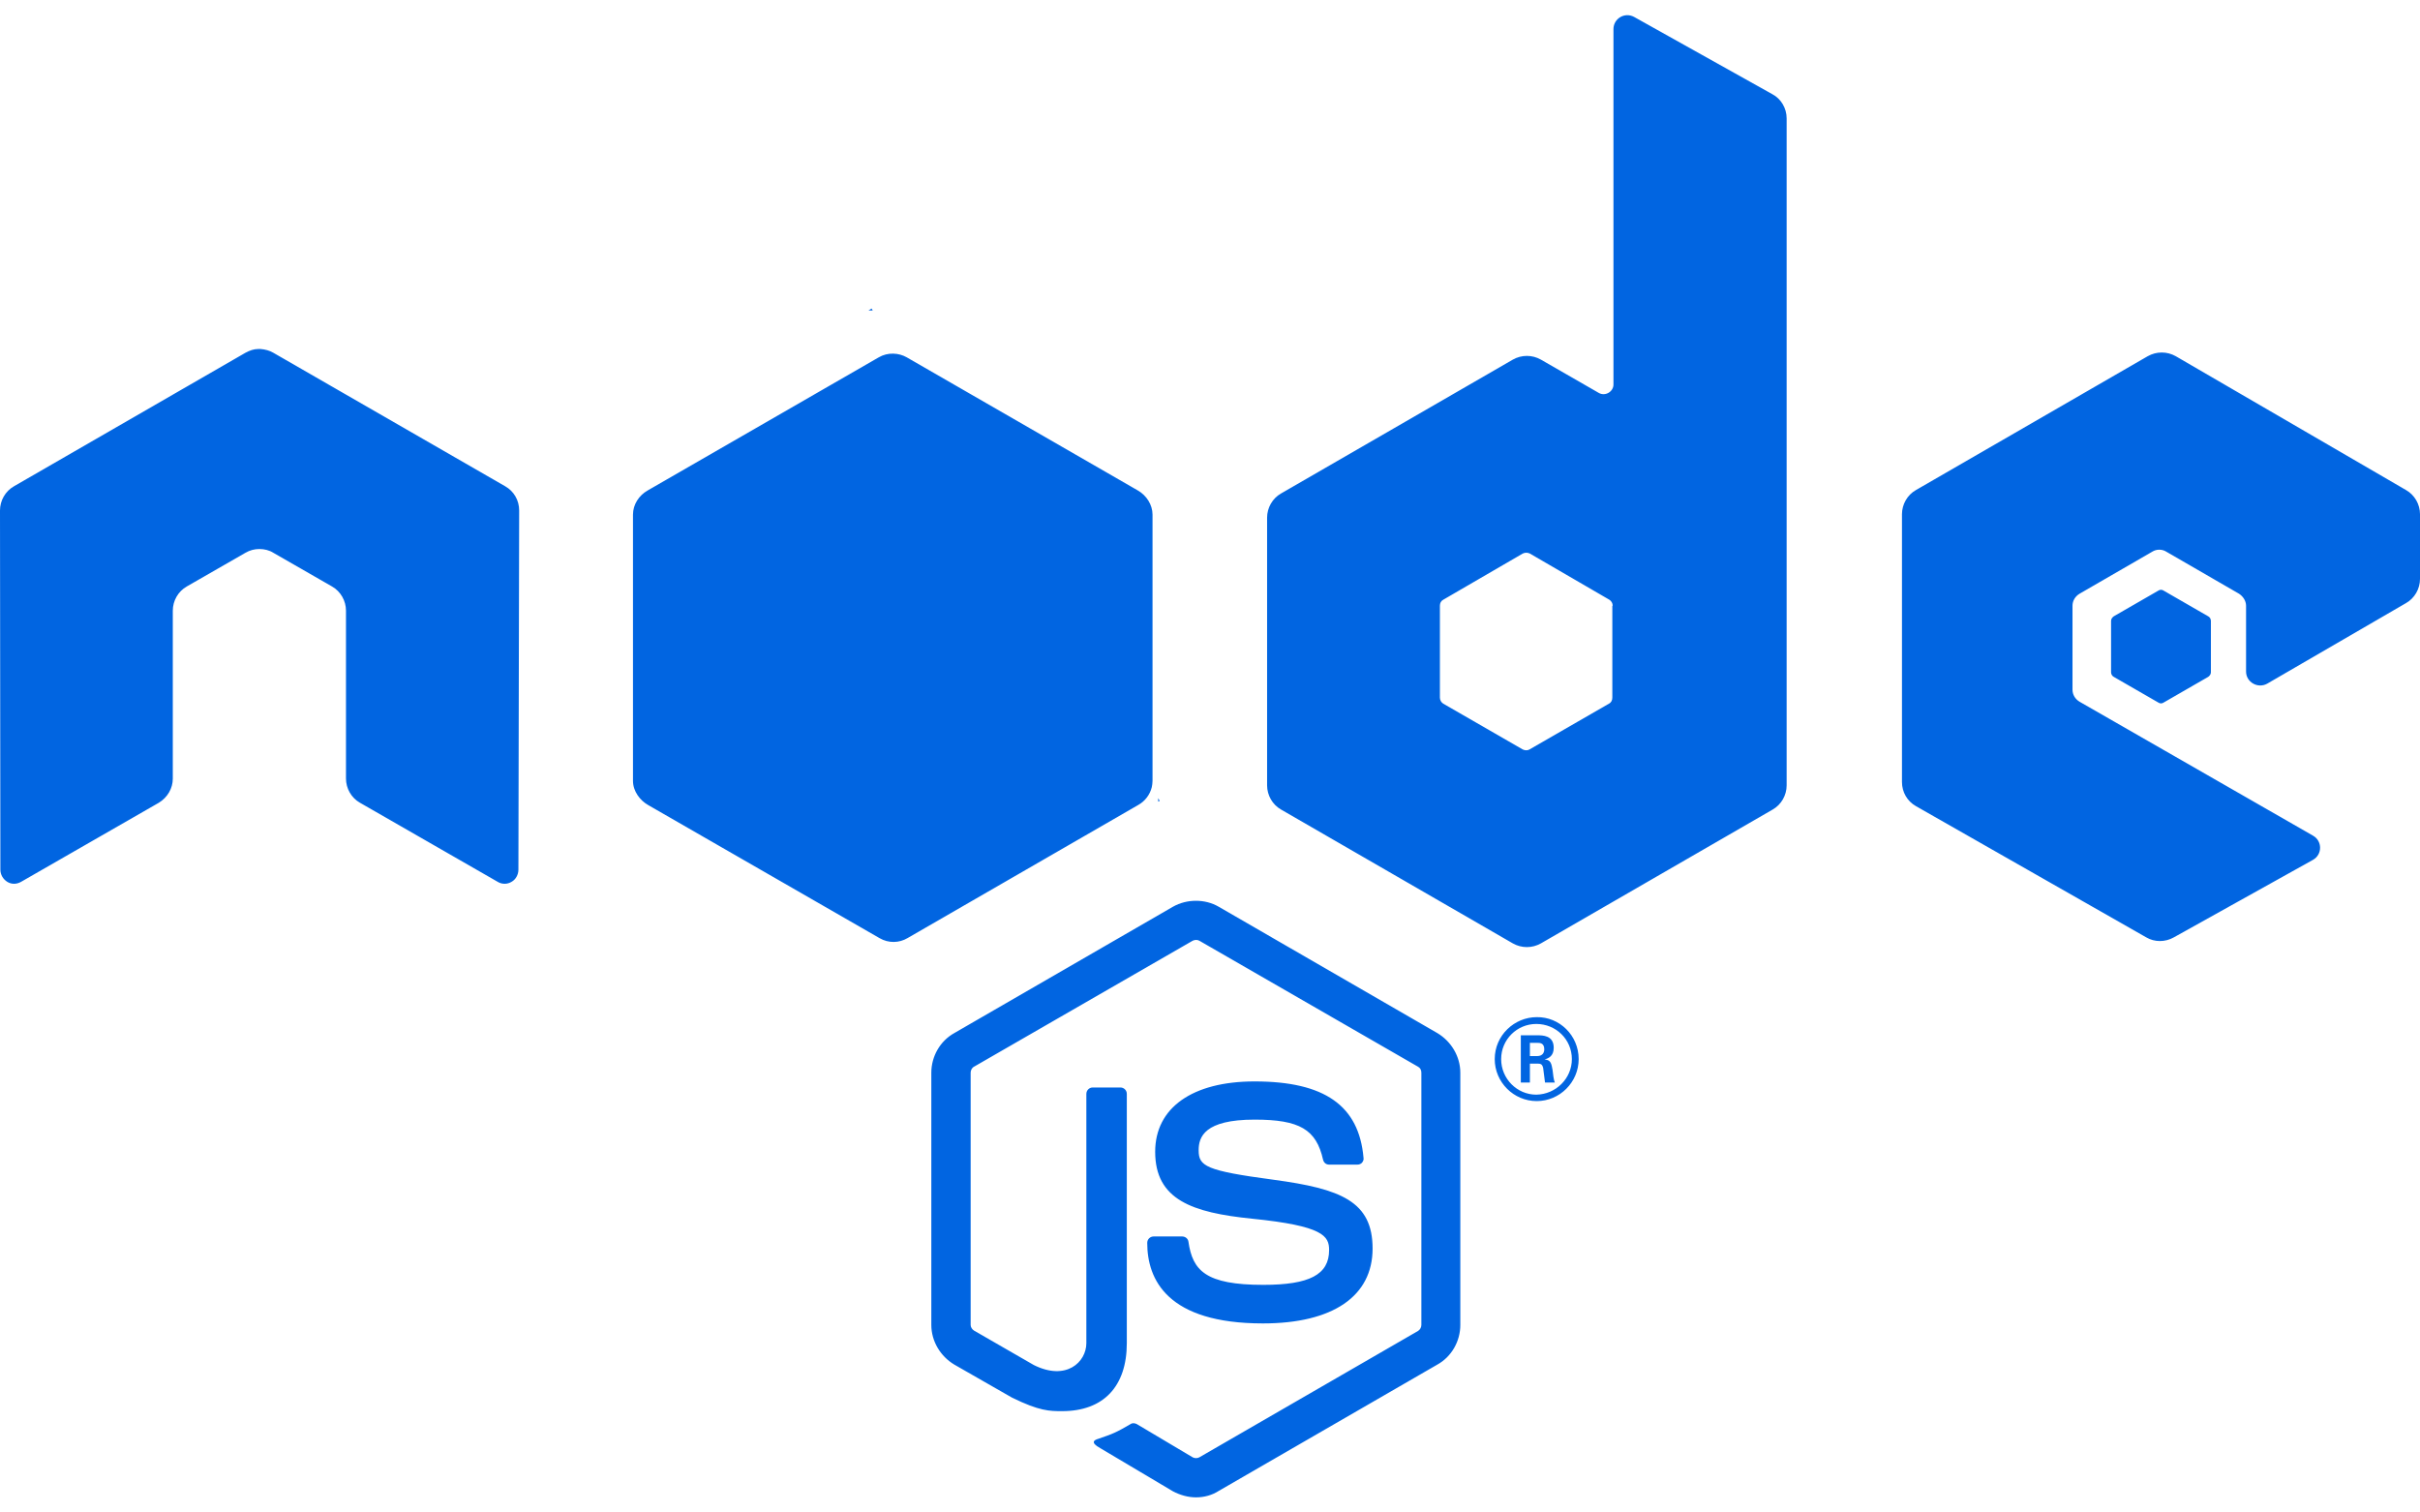 <svg width="32" height="20" viewBox="0 0 32 20" fill="none" xmlns="http://www.w3.org/2000/svg">
 <path  d= "M15.815 19.8C15.71 19.8 15.605 19.77 15.51 19.72L14.55 19.15C14.405 19.07 14.475 19.04 14.525 19.025C14.715 18.96 14.755 18.945 14.96 18.825C14.98 18.815 15.01 18.82 15.03 18.83L15.77 19.27C15.795 19.285 15.835 19.285 15.86 19.27L18.75 17.6C18.775 17.585 18.795 17.555 18.795 17.52V14.185C18.795 14.15 18.78 14.12 18.75 14.105L15.86 12.44C15.835 12.425 15.8 12.425 15.77 12.44L12.88 14.105C12.85 14.12 12.835 14.155 12.835 14.185V17.52C12.835 17.55 12.855 17.58 12.88 17.595L13.67 18.05C14.1 18.265 14.365 18.01 14.365 17.76V14.465C14.365 14.42 14.4 14.38 14.45 14.38H14.815C14.86 14.38 14.9 14.415 14.9 14.465V17.76C14.9 18.335 14.59 18.66 14.045 18.66C13.88 18.66 13.745 18.66 13.38 18.48L12.62 18.045C12.435 17.935 12.315 17.735 12.315 17.52V14.185C12.315 13.97 12.43 13.765 12.62 13.66L15.51 11.99C15.695 11.885 15.935 11.885 16.115 11.99L19.005 13.66C19.19 13.77 19.31 13.97 19.31 14.185V17.52C19.31 17.735 19.195 17.94 19.005 18.045L16.115 19.715C16.03 19.77 15.925 19.8 15.815 19.8V19.8ZM18.15 16.51C18.15 15.885 17.73 15.72 16.84 15.6C15.94 15.48 15.85 15.42 15.85 15.21C15.85 15.035 15.925 14.805 16.59 14.805C17.185 14.805 17.405 14.935 17.495 15.335C17.505 15.375 17.535 15.4 17.575 15.4H17.95C17.975 15.4 17.995 15.39 18.01 15.375C18.025 15.355 18.035 15.335 18.03 15.31C17.97 14.62 17.515 14.3 16.59 14.3C15.765 14.3 15.275 14.65 15.275 15.23C15.275 15.865 15.765 16.035 16.555 16.115C17.5 16.21 17.575 16.345 17.575 16.53C17.575 16.855 17.315 16.99 16.705 16.99C15.94 16.99 15.77 16.8 15.715 16.42C15.71 16.38 15.675 16.35 15.63 16.35H15.255C15.21 16.35 15.17 16.385 15.17 16.435C15.17 16.92 15.435 17.5 16.7 17.5C17.625 17.5 18.15 17.14 18.15 16.51V16.51ZM20.875 14.005C20.875 14.31 20.625 14.56 20.32 14.56C20.015 14.56 19.765 14.31 19.765 14.005C19.765 13.69 20.025 13.45 20.32 13.45C20.62 13.445 20.875 13.69 20.875 14.005ZM20.785 14.005C20.785 13.745 20.575 13.54 20.315 13.54C20.06 13.54 19.85 13.745 19.85 14.005C19.85 14.265 20.06 14.475 20.315 14.475C20.575 14.47 20.785 14.26 20.785 14.005ZM20.56 14.315H20.43C20.425 14.285 20.405 14.125 20.405 14.12C20.395 14.085 20.385 14.065 20.34 14.065H20.23V14.315H20.11V13.69H20.325C20.4 13.69 20.545 13.69 20.545 13.855C20.545 13.97 20.47 13.995 20.425 14.01C20.51 14.015 20.515 14.07 20.53 14.15C20.535 14.2 20.545 14.285 20.56 14.315V14.315ZM20.42 13.875C20.42 13.79 20.36 13.79 20.33 13.79H20.23V13.965H20.325C20.405 13.965 20.42 13.91 20.42 13.875V13.875ZM6.865 6.75C6.865 6.615 6.795 6.495 6.68 6.43L3.615 4.665C3.565 4.635 3.505 4.62 3.445 4.615H3.415C3.355 4.615 3.3 4.635 3.245 4.665L0.185 6.43C0.07 6.495 0 6.62 0 6.75L0.005 11.5C0.005 11.565 0.04 11.625 0.095 11.66C0.15 11.695 0.22 11.695 0.28 11.66L2.1 10.615C2.215 10.545 2.285 10.425 2.285 10.295V8.075C2.285 7.945 2.355 7.82 2.47 7.755L3.245 7.31C3.305 7.275 3.365 7.26 3.43 7.26C3.495 7.26 3.56 7.275 3.615 7.31L4.39 7.755C4.505 7.82 4.575 7.945 4.575 8.075V10.295C4.575 10.425 4.645 10.55 4.76 10.615L6.58 11.66C6.635 11.695 6.71 11.695 6.765 11.66C6.82 11.63 6.855 11.565 6.855 11.5L6.865 6.75ZM23.625 1.565V10.385C23.625 10.515 23.555 10.64 23.44 10.705L20.375 12.475C20.26 12.54 20.12 12.54 20.005 12.475L16.94 10.705C16.825 10.64 16.755 10.515 16.755 10.385V6.845C16.755 6.715 16.825 6.59 16.94 6.525L20.005 4.755C20.12 4.69 20.26 4.69 20.375 4.755L21.14 5.195C21.225 5.245 21.335 5.18 21.335 5.085V0.385C21.335 0.245 21.485 0.155 21.61 0.225L23.435 1.245C23.55 1.305 23.625 1.43 23.625 1.565V1.565ZM21.325 8.01C21.325 7.975 21.305 7.945 21.28 7.93L20.23 7.32C20.2 7.305 20.165 7.305 20.135 7.32L19.085 7.93C19.055 7.945 19.04 7.975 19.04 8.01V9.225C19.04 9.26 19.06 9.29 19.085 9.305L20.135 9.91C20.165 9.925 20.2 9.925 20.225 9.91L21.275 9.305C21.305 9.29 21.32 9.26 21.32 9.225V8.01H21.325ZM31.815 7.975C31.93 7.91 32 7.785 32 7.655V6.8C32 6.67 31.93 6.545 31.815 6.48L28.77 4.71C28.655 4.645 28.515 4.645 28.4 4.71L25.335 6.48C25.22 6.545 25.15 6.67 25.15 6.8V10.34C25.15 10.475 25.22 10.595 25.335 10.66L28.38 12.395C28.49 12.46 28.63 12.46 28.745 12.395L30.585 11.37C30.71 11.3 30.71 11.12 30.585 11.05L27.5 9.28C27.44 9.245 27.405 9.185 27.405 9.12V8.01C27.405 7.945 27.44 7.885 27.5 7.85L28.46 7.295C28.515 7.26 28.59 7.26 28.645 7.295L29.605 7.85C29.66 7.885 29.7 7.945 29.7 8.01V8.88C29.7 9.02 29.855 9.11 29.98 9.04L31.815 7.975V7.975ZM27.95 8.15C27.93 8.165 27.915 8.185 27.915 8.21V8.89C27.915 8.915 27.93 8.94 27.95 8.95L28.54 9.29C28.56 9.305 28.59 9.305 28.61 9.29L29.2 8.95C29.22 8.935 29.235 8.915 29.235 8.89V8.21C29.235 8.185 29.22 8.16 29.2 8.15L28.61 7.81C28.59 7.795 28.56 7.795 28.54 7.81L27.95 8.15ZM15.24 10.325V6.805C15.24 6.675 15.16 6.55 15.045 6.485L11.99 4.725C11.885 4.665 11.74 4.655 11.62 4.725L8.565 6.485C8.45 6.55 8.37 6.67 8.37 6.805V10.325C8.37 10.465 8.465 10.585 8.57 10.645L11.63 12.405C11.75 12.475 11.89 12.47 12 12.405L15.05 10.645C15.14 10.595 15.205 10.51 15.23 10.41C15.235 10.385 15.24 10.355 15.24 10.325ZM11.525 4.08L11.485 4.105H11.54L11.525 4.08V4.08ZM15.335 10.59L15.315 10.555V10.6L15.335 10.59Z" fill="#0165E1" /></svg>